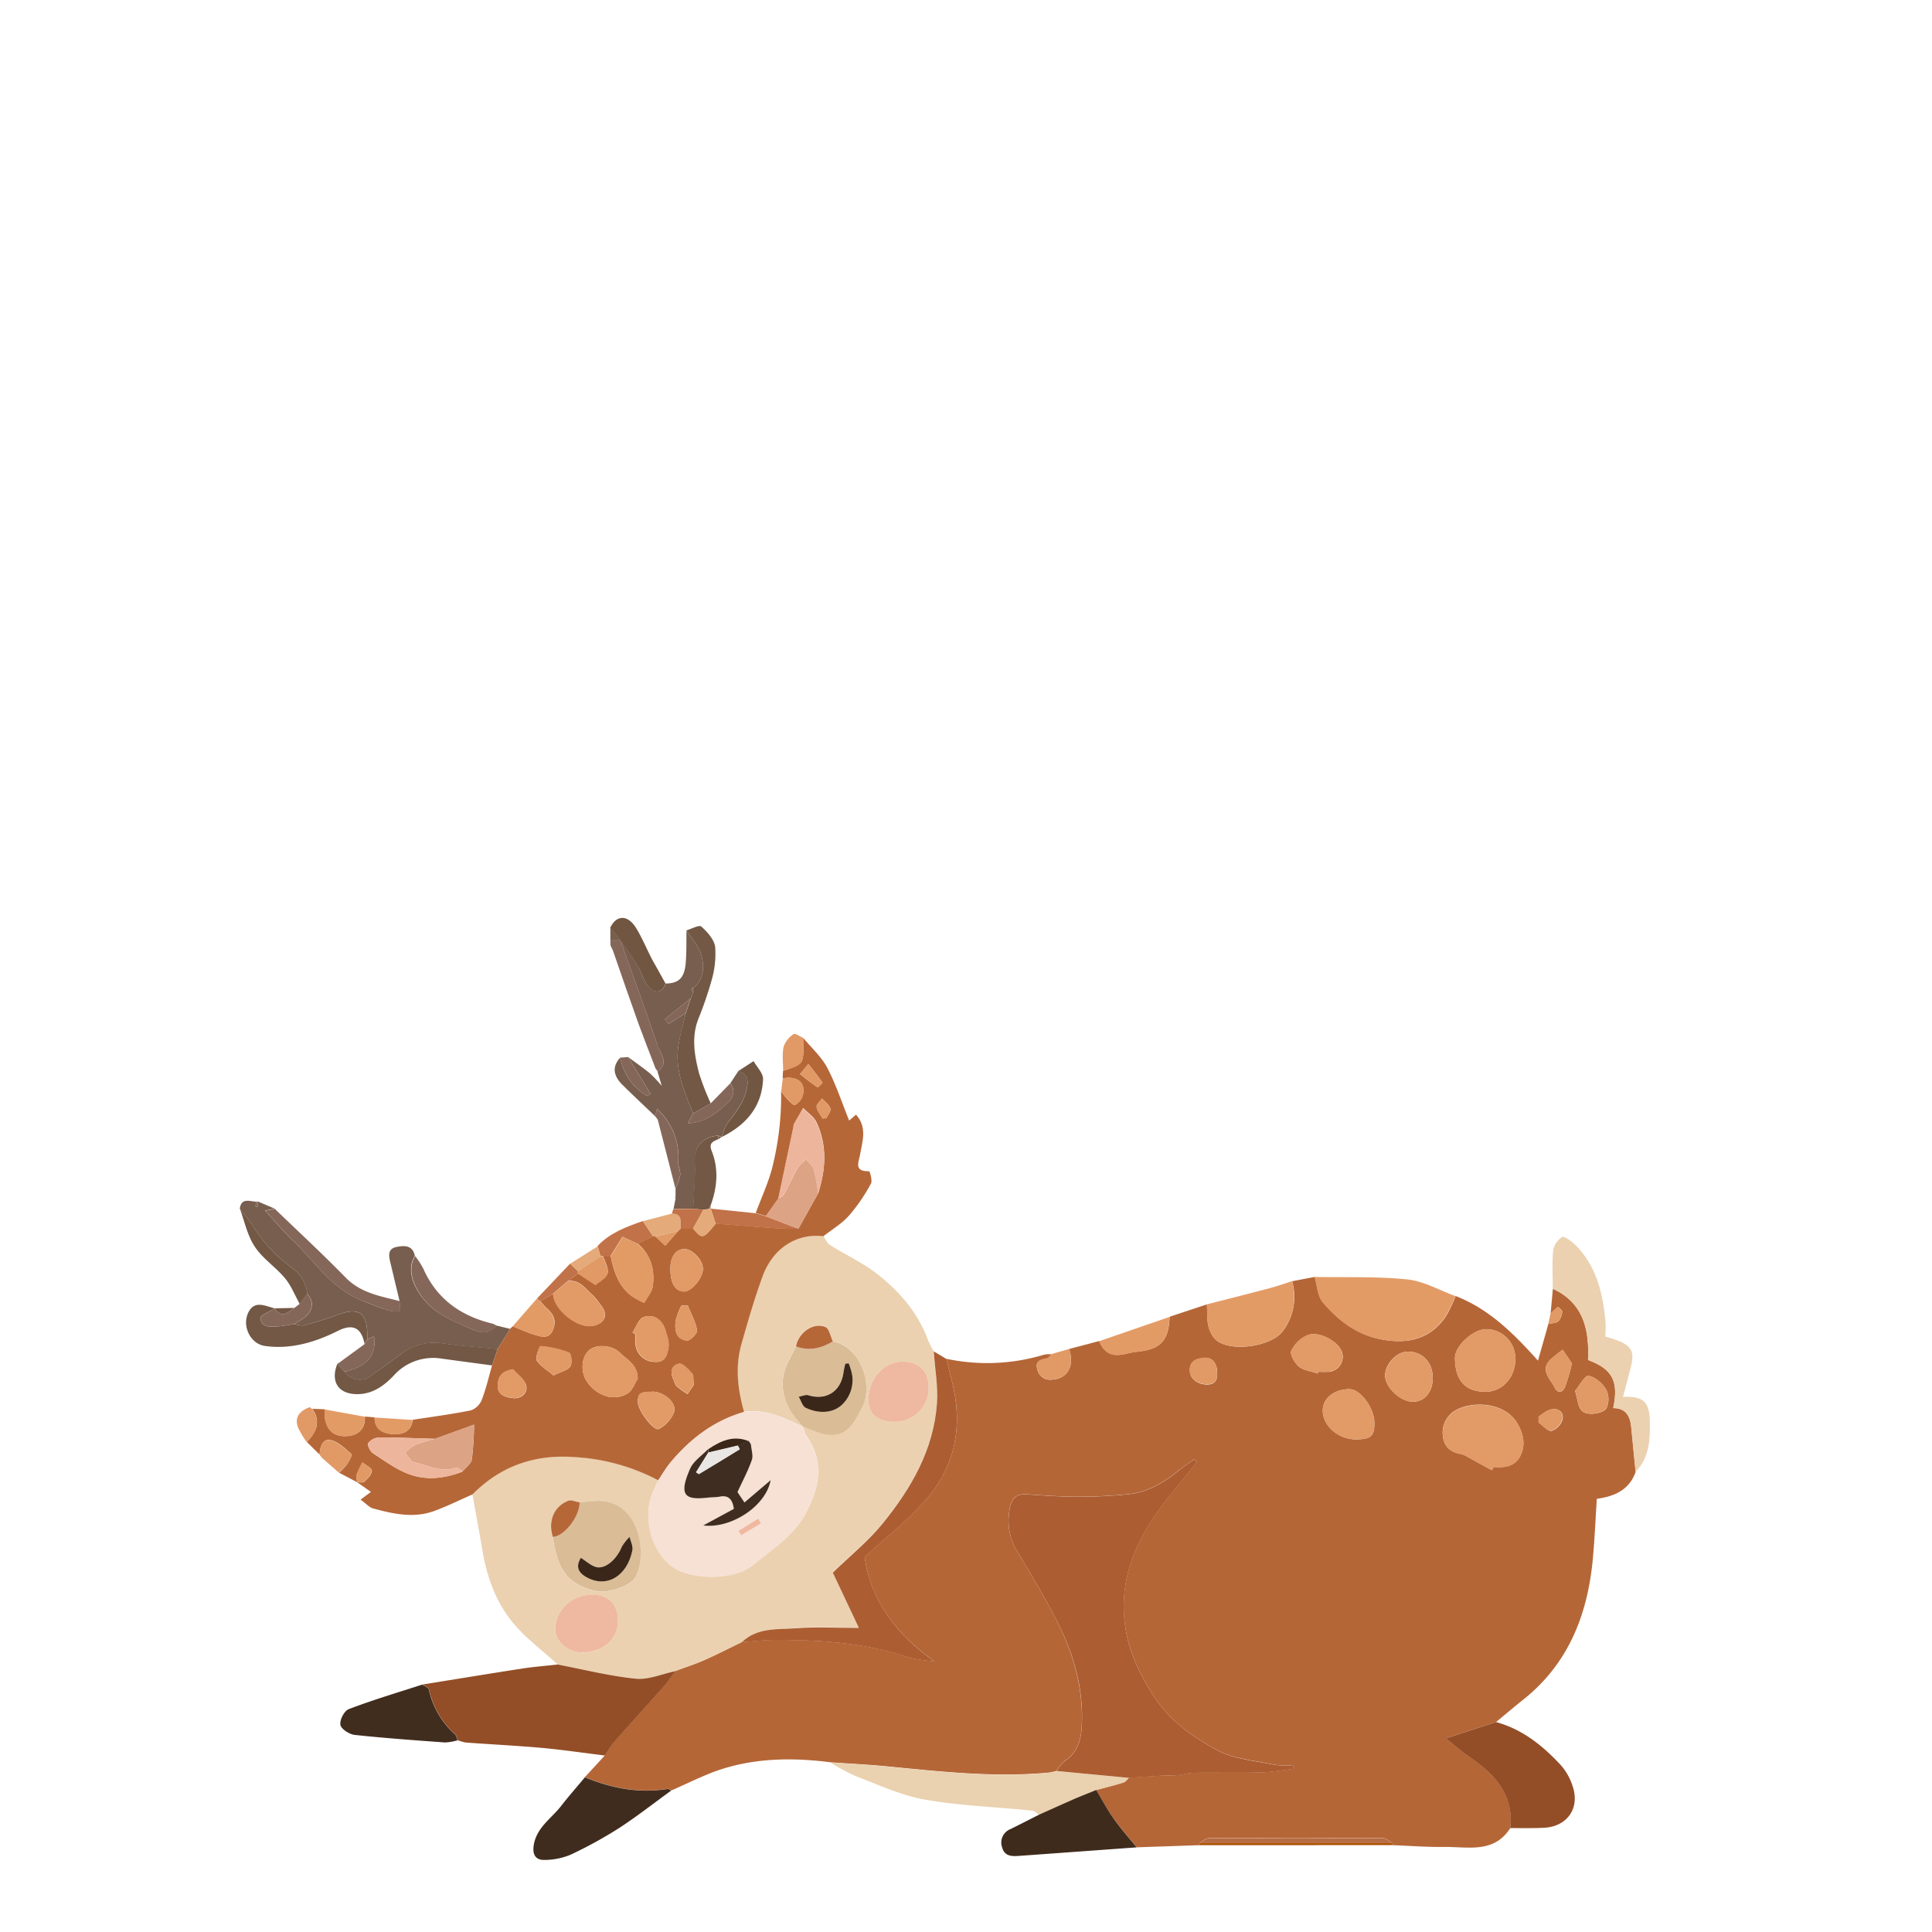 <svg id="Layer_1" data-name="Layer 1" xmlns="http://www.w3.org/2000/svg" viewBox="0 0 512 512"><defs><style>.cls-1{fill:#b56637;}.cls-2{fill:#ebd1b0;}.cls-3{fill:#b66738;}.cls-4{fill:#934e27;}.cls-5{fill:#775e4e;}.cls-6{fill:#ac5e32;}.cls-7{fill:#ead1af;}.cls-8{fill:#e39b66;}.cls-9{fill:#402c1e;}.cls-10{fill:#3f2b1c;}.cls-11{fill:#412d1e;}.cls-12{fill:#725845;}.cls-13{fill:#85675a;}.cls-14{fill:#715642;}.cls-15{fill:#c27248;}.cls-16{fill:#e19965;}.cls-17{fill:#e4aa79;}.cls-18{fill:#ac5406;}.cls-19{fill:#ac5d31;}.cls-20{fill:#e29a66;}.cls-21{fill:#b76c43;}.cls-22{fill:#f7e0d4;}.cls-23{fill:#dabc96;}.cls-24{fill:#efb8a0;}.cls-25{fill:#dca385;}.cls-26{fill:#edb59c;}.cls-27{fill:#3f2d21;}.cls-28{fill:#3b2719;}.cls-29{fill:#e9e6e4;}</style></defs><path class="cls-1" d="M283.3,357.5l8-2.11a10.48,10.48,0,0,0,1.06,1.92c2.65,3.1,5.81,1.22,8.87.92,6.3-.63,8.48-2.84,8.73-9.28l9.88-3.28c.22,3-.33,5.9,1.8,8.77,3.1,4.18,15.32,2.69,18.44-1.84a15.07,15.07,0,0,0,2.35-13.07l6-1.13c.68,2.26.76,5,2.15,6.7,4.12,4.88,9.09,8.69,15.71,9.89,6.84,1.23,12.66-.07,16.8-6a36.58,36.58,0,0,0,2.66-5.53c8.82,3.41,15.31,9.85,21.83,17.12,1-3.53,1.88-6.62,2.75-9.71.91-.22,2.05-.19,2.68-.74a4.29,4.29,0,0,0,1-2.57c0-.36-1.09-1.25-1.18-1.19a15.43,15.43,0,0,0-1.91,1.8c.2-2.21.41-4.43.61-6.65,8.2,3.79,9.68,11,9.33,18.89,6.46,2.39,8.17,5.65,6.67,12.75,3.4,0,4.5,2.18,4.78,5.11q.57,5.89,1.16,11.79c-1.72,4.85-5.71,6.52-10.3,7.14-.33,5.26-.56,10.31-1,15.33-1.29,14.84-6.21,27.95-18.18,37.64-2.52,2-5,4.12-7.51,6.18l-13.31,4.34c2.08,1.64,4.18,3.5,6.48,5.08,6.59,4.53,11.63,9.87,10.59,18.69-4.32,6.78-11.18,4.93-17.4,5-4.61.06-9.22-.3-13.83-.47,0-.19,0-.38,0-.57-.84-.45-1.68-1.3-2.52-1.31q-23-.12-46.06,0c-.85,0-1.7.84-2.55,1.29,0,.2,0,.39,0,.59l-16.65.57c-2-2.53-4.21-5-6.09-7.61-1.71-2.41-3.1-5-4.64-7.59,2.42-.64,4.86-1.23,7.25-2,.56-.17,1-.82,1.44-1.25,2.73-.18,5.46-.38,8.19-.54,1.6-.09,3.21,0,4.81-.17,1.41-.12,2.81-.6,4.22-.62,5.86-.07,11.73.07,17.59-.08,2.92-.07,5.82-.61,8.73-.95l-.09-1a22.79,22.79,0,0,1-4.82-.06c-5.23-1.14-11-1.52-15.49-4-6.2-3.44-12.19-7.46-16.37-13.88s-7.25-13-8-20.57c-1.25-13,4.45-23.62,12.35-33.34l6.86-8.47-.68-.71c-1.37,1-2.8,1.88-4.1,2.94-3.9,3.2-8.15,5.75-13.23,6.29a129.94,129.94,0,0,1-13.52.68c-4.51,0-9-.32-13.53-.64-2.6-.19-4,1-4.43,3.4a15.51,15.51,0,0,0,1.74,11.47c3.55,5.87,7.08,11.78,10.24,17.86,4.68,9,7.55,18.52,7,28.83-.21,3.66-1.15,6.89-4.45,9.09a12.4,12.4,0,0,0-2.23,2.66,14.39,14.39,0,0,1-1.92.44c-14.38,1.37-28.64-.24-42.92-1.63-5-.49-10-.73-15.08-1.09-9.59-1.23-19.15-1.17-28.43,1.7-4.74,1.47-9.21,3.83-13.79,5.8-.29-.17-.6-.51-.84-.47-7.65,1.25-14.92-.17-22-3.08l5.32-5.79a31.91,31.91,0,0,1,2.34-3.47c4.33-4.92,8.75-9.75,13.08-14.65,1.18-1.33,2.17-2.82,3.24-4.24,2.57-1,5.18-1.79,7.68-2.9,3.36-1.48,6.62-3.17,9.93-4.76,3-.21,5.91-.57,8.87-.58,11.78,0,23.46.71,34.78,4.46,2.37.79,5,.88,7.47,1.29-10.13-7.17-17-16.17-18.57-27.73,5.57-5.1,11.08-9.43,15.71-14.55,7.58-8.4,10.25-18.48,7.94-29.69-.58-2.78-1.34-5.51-2-8.27A52.08,52.08,0,0,0,276.7,359a8.39,8.39,0,0,1,1.95-.11c-.37.38-.7,1-1.13,1.08-1.61.33-3.25.66-2.65,2.81a3.45,3.45,0,0,0,3.77,2.85C282.83,365.49,284.89,362.08,283.3,357.5Zm112.08,32.12.44-.89c2.92.3,5.71-.1,7.13-3s.74-6-1-8.77c-3.37-5.38-11.69-5.67-16-3.32a6.77,6.77,0,0,0-3.57,6.93c.29,2.81,2,4.26,4.7,4.75a6.37,6.37,0,0,1,1.76.71C391,387.24,393.21,388.44,395.38,389.62Zm-1.7-20.79c4.45,0,7.89-3.78,7.91-8.67a7.8,7.8,0,0,0-7.6-7.92c-3.51-.07-8.43,4.41-8.41,7.65C385.63,365.85,388.33,368.84,393.68,368.83Zm-34.4,12.62c4,0,5-.89,4.94-4.38,0-3.88-3.68-8.88-6.5-8.92-3.94-.06-7,2.24-7.17,5.38C350.34,377.64,354.53,381.43,359.28,381.45Zm20.41-16.32c0-4.12-2.77-7-6.68-6.93-2.86,0-6,3.34-5.94,6.34,0,3.17,4.15,7,7.44,6.94C377.61,371.4,379.72,368.82,379.69,365.13ZM349.19,364l.19-.47a24.5,24.5,0,0,0,3,0,4,4,0,0,0,2.9-6c-1.52-2.57-6.11-4.81-8.83-3.66a8.53,8.53,0,0,0-4.24,4.11c-.41,1,.9,3.27,2.06,4.22S347.51,363.39,349.19,364Zm68.21,4.64c1,2.88.55,5.71,3.73,6,1.54.15,3.91-.35,4.58-1.4a5.72,5.72,0,0,0-.06-5c-1-1.64-2.92-3.35-4.66-3.61C420,364.44,418.61,367.17,417.4,368.61Zm-.82-7.32-2.43-3.61a32.78,32.78,0,0,0-3.32,2.63c-2.75,2.83,0,5,1.11,7.26.88,1.85,2.16,1.46,2.83-.07A53.34,53.34,0,0,0,416.58,361.29Zm-94,2.55c0-2.51-1.29-4.23-3.36-4-1.82.17-3.83.61-3.91,3.13-.07,2.29,1.92,3.9,4.6,3.93C322.13,366.88,322.68,365.58,322.54,363.84Zm85.18,11.59,0,1.52c1.16.81,2.45,2.41,3.44,2.23a4.6,4.6,0,0,0,2.89-3.05c.41-1.95-1.12-3.1-3.07-2.63C409.78,373.77,408.79,374.76,407.72,375.43Z"/><path class="cls-2" d="M196.6,435.19c-3.31,1.59-6.57,3.28-9.93,4.76-2.5,1.11-5.11,1.94-7.68,2.9-3.5.73-7.1,2.36-10.5,2-7-.7-13.81-2.44-20.71-3.76-4.08-3.76-8.68-7.1-12.12-11.38-4.28-5.33-6.62-11.81-7.78-18.63-.85-5-1.79-10.06-2.69-15.09,7.42-7.53,16.48-10.66,26.91-9.9a53.76,53.76,0,0,1,22.33,6.17c-.44,1-.88,2-1.33,3-2.94,6.54-.55,15.9,5.11,19.92,5.08,3.61,16.4,3.65,21.36-.44,5.21-4.3,11-7.81,14.33-14.41,3.64-7.15,4.27-13.6-.37-20.07a6.92,6.92,0,0,1-.65-2.15c2.46.76,4.91,2.1,7.38,2.14,4.66.07,6.33-3.8,8.21-7.32,3.08-5.75-.26-16-7.75-17.47-.64-1.32-1-3.38-2-3.82-3.18-1.37-7.19,1.49-7.81,5.14-.63,1.26-1.24,2.52-1.89,3.77-2.45,4.69-2.06,9.27.65,13.67a37.46,37.46,0,0,0,3.15,3.89c-4.95-2.37-9.9-4.75-15.65-4-1.73-5.93-2.41-11.95-.71-18s3.44-12.05,5.59-17.92c2.76-7.55,9-11.49,16.13-10.67.57.82,1,1.91,1.75,2.41,4.16,2.62,8.73,4.7,12.57,7.71,5.9,4.64,10.79,10.27,13.44,17.52a25.4,25.4,0,0,0,1.48,2.89c.31,4.59,1.17,9.21.85,13.75-.86,12.32-6.85,22.6-14.41,31.89-3.82,4.68-8.63,8.55-13.19,13,2.34,5,4.69,9.95,6.91,14.65-5.66,0-11.19-.31-16.67.09C206,431.86,200.67,431.25,196.6,435.19Zm-43-37c-1-.18-2.17-.76-3-.45-3.84,1.45-5.45,5.41-4.12,9.6,1.15,7.77,3.1,12.24,11.18,14.27,3.13.79,9.3-1.15,10.71-3.65,2.9-5.18,1.62-16.74-6.1-19.53C159.16,397.27,156.5,397.9,153.61,398.16Zm.47,39.75c5.68,0,9.6-3.3,9.68-8.17.08-4.46-2.42-7.12-6.68-7.12-5.67,0-10.06,4.16-9.92,9.39C147.24,435,150.62,437.9,154.08,437.91ZM237,376.78a8.88,8.88,0,0,0,9.1-8.76c.1-4.48-2.36-7.09-6.78-7.18-4.84-.1-9,4.36-9.15,9.77C230.08,374.61,232.45,376.75,237,376.78Z"/><path class="cls-3" d="M218.21,327.61c-7.11-.82-13.37,3.12-16.13,10.67-2.15,5.87-3.89,11.9-5.59,17.92s-1,12,.71,18c-8.12,2.34-14.46,7.27-19.74,13.68-1.13,1.38-2,2.95-3,4.43a53.76,53.76,0,0,0-22.33-6.17c-10.43-.76-19.49,2.37-26.91,9.9-3.37,1.47-6.68,3.12-10.13,4.38-5.42,2-10.84.79-16.16-.65-1.12-.3-2-1.39-3.38-2.35l2.75-2.05-3.65-2.57c.65,0,1.55.2,1.9-.14.86-.82,2-1.92,2-2.9,0-.74-1.6-1.46-2.49-2.19a28.94,28.94,0,0,0-1.57,3.34c-.19.55.12,1.27.2,1.91l-4.82-2.53A16.91,16.91,0,0,0,92,388c.56-.81,1.38-2.44,1.16-2.63-1.68-1.45-3.45-3.28-5.46-3.72-2.24-.49-2.89,1.82-3,3.83l-3.39-3.35c2.53-2.59,3.79-5.39,1.47-8.79l3.26.13a16.31,16.31,0,0,0,.12,2.62c.64,3.22,2.59,4.8,6.17,4.45,2.83-.28,4.51-2.07,4.38-5.14l2.57.21c0,3.08,2,4.21,4.62,4.42s5.07-.47,5.48-3.77c5.16-.8,10.35-1.47,15.46-2.51a4.93,4.93,0,0,0,2.85-2.83c1.13-2.93,1.83-6,2.71-9.07.5-1.46,1-2.92,1.49-4.37l3.31-5.36.69-.64c1.94.76,3.84,1.67,5.83,2.25,1.73.51,3.7,1.25,4.79-1.23s.18-4.22-1.63-5.82a24.28,24.28,0,0,1-1.68-1.83l3.38-2c.19,4.34,6.75,9.47,10.82,8.46,3.14-.78,3.84-3.12,1.7-5.59a19.14,19.14,0,0,0-1.84-2.32c-2-1.71-3.51-4.31-6.74-3.95l2.71-2,4.54,3c4-2.82,4-2.82,2-7.63l2.05,0c.83,4,2,7.83,5.39,10.5a22.71,22.71,0,0,0,3.5,1.93c.79-1.48,2.07-2.89,2.28-4.45.59-4.34-.54-8.28-4-11.24l4.1-2,.61.1,2.6,2.46,3.41-3.9.7-.65h3.28c2.48,2.84,2.6,2.82,6-1.33,5.43.42,10.86.88,16.29,1.25,1.87.13,3.76.06,5.63.08q2.63-4.68,5.23-9.37c2-6.29,2.42-12.59-.42-18.71-.69-1.51-2.34-2.58-3.55-3.85-.82,1.44-1.66,2.88-2.47,4.33-.1.18,0,.44-.08.65q-2,9.48-4,18.95l-3.34,4.68-2.69-.79c1.58-4.38,3.66-8.65,4.63-13.15A77.71,77.71,0,0,0,207,289.13a18.06,18.06,0,0,0,1.58,2.08c.63.65,1.7,1.78,2.08,1.61a4.17,4.17,0,0,0,2-2.27c1.1-3.49-1.23-5.54-5.24-4.77,0-.67.06-1.34.08-2C213,282,213,282,212.86,276.05c0-.33,0-.66,0-1,2.16,2.62,4.83,5,6.37,7.91,2.35,4.5,3.93,9.4,5.81,14l1.8-1.57c3,3.31,1.73,6.95,1.13,10.38-.4,2.31-1.77,4.67,2.36,4.63.18,0,.93,2.49.47,3.29a47.17,47.17,0,0,1-5.72,8.36C223.14,324.26,220.53,325.8,218.21,327.61ZM122.54,390c.88-1.09,2.33-2.08,2.51-3.27a88.1,88.1,0,0,0,.59-9.18l-10.37,3.76c-5-.14-9.89-.38-14.83-.37a3.93,3.93,0,0,0-2.88,1.53c-.29.44.53,2.17,1.28,2.66,3.17,2.06,6.31,4.39,9.81,5.63C113.2,392.37,118,391.78,122.54,390ZM169,365.36c0-3.74-2.86-5-4.61-6.77-2.08-2.16-6.25-2.44-8.2-.82-2.13,1.76-2.44,5.83-.56,8.47a9.75,9.75,0,0,0,2.28,2.38c2.64,1.84,5.62,2.31,8.39.66C167.56,368.54,168.15,366.7,169,365.36Zm-1.41-12.22.86.51a12.79,12.79,0,0,0,0,3,5.15,5.15,0,0,0,5.16,4.27c2.83.16,3.25-2.05,3.54-3.91.21-1.38-.38-2.93-.78-4.35-.82-2.89-3.22-4.62-5.89-3.58C169.24,349.56,168.58,351.72,167.62,353.14ZM181.38,331c-2.27,0-3.74,2.06-3.72,5.26,0,3.89,1.32,6,3.67,6,1.92,0,4.86-3.47,4.95-5.87S183.52,331,181.38,331Zm-8.51,37.84c-3.21,0-3.82.41-3.83,2.7s4.28,7.87,5.61,7.14a8.68,8.68,0,0,0,4-4.48C179.38,371.67,175.9,368.81,172.87,368.79Zm-26.23-4.31c1.93-1,3.69-1.32,4.5-2.4.58-.77.24-3.42-.32-3.65a29.61,29.61,0,0,0-7.58-1.73c-.22,0-1.47,3-1,3.8C143.25,362.11,145.13,363.18,146.64,364.48Zm-10.72-1.64c-3.16.53-3.94,2.16-4,4.19-.14,2.73,2.19,3.21,4,3.44,2.07.27,4-1.27,3.55-3.27C139.08,365.57,137.15,364.28,135.92,362.84ZM182.28,346l-1.72,0a18.27,18.27,0,0,0-1.51,4.05c-.31,2.4.06,4.94,3.06,5.21.84.07,2.75-1.93,2.62-2.71C184.33,350.28,183.15,348.15,182.28,346Zm1.59,21c-.2-1.52,0-2.54-.45-3-1-1.07-2.48-2.76-3.47-2.58-2,.37-2.45,2.24-1.48,4.19.29.59.39,1.36.84,1.77a26,26,0,0,0,2.88,2.07ZM212,284.65c1.78,1.38,3.18,2.51,4.67,3.5.11.08,1.35-1.17,1.29-1.25-1.17-1.69-2.46-3.29-3.73-4.91Zm6,11.78,1-.1c.39-.88,1.28-1.91,1.06-2.58-.33-1-1.44-1.78-2.21-2.65-.52.76-1.53,1.58-1.44,2.24C216.55,294.43,217.43,295.41,218,296.43Z"/><path class="cls-4" d="M147.78,441.11c6.9,1.32,13.75,3.06,20.71,3.76,3.4.34,7-1.29,10.5-2-1.07,1.42-2.06,2.91-3.24,4.24-4.33,4.9-8.75,9.73-13.08,14.65a31.91,31.91,0,0,0-2.34,3.47c-5.5-.67-11-1.48-16.49-2-6.78-.61-13.59-.94-20.38-1.44a10.16,10.16,0,0,1-2.16-.62c-.2-.5-.26-1.16-.62-1.5a22.26,22.26,0,0,1-7-12c-.1-.51-1.14-.83-1.75-1.25,8.89-1.43,17.77-2.89,26.66-4.27C141.61,441.7,144.7,441.46,147.78,441.11Z"/><path class="cls-5" d="M135.17,352.16l-3.31,5.36c-4.89-.49-9.81-.79-14.67-1.51a14.38,14.38,0,0,0-11,2.92c-2.84,2-5.61,4.18-8.52,6.11a4.8,4.8,0,0,1-6.34-1.53c5.94-1.38,8.51-4.32,7.79-9.35l-1.77.73c0-.44,0-.88,0-1.33-.09-5.72-2.43-7.21-7.79-5.16-3,1.14-6,2-9.09,2.86a6.14,6.14,0,0,1-2.39-.39c.9-.59,1.85-1.12,2.7-1.79,2.28-1.78,2.52-4.41.63-6.17a9.41,9.41,0,0,0-4-6.93A38.69,38.69,0,0,1,67,324.91c-1-1.62-2.29-3.07-3.45-4.59.41-3,2.59-1.93,4.33-1.87a8.47,8.47,0,0,0-.14,1.21c0,.06.33.13.5.2l.13-1.44,4.38,1.86-2.52.54c2.53,2.73,5,5.71,7.83,8.39,5.47,5.25,9.72,11.92,17,15.08,2.6,1.12,5.26,2.14,7.94,3a12.29,12.29,0,0,0,3.06.26l-.18-2.8q-1.2-5-2.41-10.08c-.42-1.77-.84-3.72,1.6-4.21,2-.4,4.29-.56,4.87,2.36-2,3.12-.94,7.4,2.22,11.35,3.28,4.11,7.89,5.87,12.41,7.9,2.52,1.13,4.94,1.74,7-.79Z"/><path class="cls-6" d="M196.6,435.19c4.07-3.94,9.41-3.33,14.34-3.69,5.48-.4,11-.09,16.67-.09-2.22-4.7-4.57-9.67-6.91-14.65,4.56-4.43,9.37-8.3,13.19-13,7.56-9.29,13.55-19.57,14.41-31.89.32-4.54-.54-9.16-.85-13.75l3.34,2c.67,2.76,1.43,5.49,2,8.27,2.31,11.21-.36,21.29-7.94,29.69-4.63,5.12-10.14,9.45-15.71,14.55,1.61,11.56,8.44,20.56,18.57,27.73-2.5-.41-5.1-.5-7.47-1.29-11.32-3.75-23-4.49-34.78-4.46C202.51,434.62,199.56,435,196.6,435.19Z"/><path class="cls-5" d="M173.63,295.82c-2.88-2.76-5.79-5.48-8.62-8.27-2.6-2.56-2.77-4.94-.65-7.27a14.83,14.83,0,0,0,7.15,10.15l.89-.57L170.66,287l-4.2-6.88c1.93,1.44,3.91,2.82,5.78,4.33a39.22,39.22,0,0,1,3.12,3.3c-.54-1.83-.82-2.81-1.11-3.78,3.22-2.28.74-4.78,0-6.93-3.13-9.33-6.53-18.56-9.84-27.83,1.5,2.14,3.11,4.22,4.46,6.46,1.12,1.85,1.58,4.18,3,5.76s3.48,2.15,4.53-.78c3.53-.06,5-1.48,5.33-5.55.23-2.84.15-5.7.2-8.55,1.38,2.26,3.38,4.36,4,6.8.72,2.9.63,6.21-2.2,8.49l-.62.11.62,1.22-.63,1.33-6.9,5.6.91,1.29,4.63-2.9c-.67,3-1.55,5.89-2,8.89-.86,6.34,1.64,12,3.95,17.67l-1.44,2.68c4.47-.31,7.37-2.51,10.12-5,1.76-1.58,2.76-3.38,1.2-5.7l2.15-3.26c2,.78,2.7,1.78,2.28,4.25-.67,3.95-3,6.7-5.24,9.64a14.67,14.67,0,0,0-1.5,3.63l0,0-.87-.32c-3.22,0-6,2.44-6,5-.09,4.78-.42,9.56-.64,14.34l-5.25.06.53-2.77,0-.64v-2a15.09,15.09,0,0,0,1.24-3.54c.12-1.16-.58-2.39-.51-3.56a17.21,17.21,0,0,0-5.65-14Z"/><path class="cls-7" d="M299.19,471.15c-.47.43-.88,1.08-1.44,1.25-2.39.74-4.83,1.33-7.24,2-2.24.92-4.49,1.81-6.71,2.77-2.82,1.23-5.62,2.51-8.44,3.77-.57-.37-1.12-1-1.73-1.08-9.51-1-19.12-1.3-28.51-2.94-6.26-1.1-12.24-3.91-18.26-6.19a56.55,56.55,0,0,1-6.81-3.65c5,.36,10.06.6,15.08,1.09,14.28,1.39,28.54,3,42.92,1.63a14.39,14.39,0,0,0,1.92-.44Z"/><path class="cls-4" d="M400.22,484.47c1-8.82-4-14.16-10.59-18.69-2.3-1.58-4.4-3.44-6.48-5.08l13.31-4.34c7,1.91,12.37,6.26,17.15,11.39a15.75,15.75,0,0,1,3.18,5.68c1.94,5.81-1.5,10.65-7.63,10.95C406.18,484.53,403.2,484.45,400.22,484.47Z"/><path class="cls-8" d="M385.68,343.47A36.58,36.58,0,0,1,383,349c-4.14,5.92-10,7.22-16.8,6-6.62-1.2-11.59-5-15.71-9.89-1.39-1.66-1.47-4.44-2.15-6.7,8.2.15,16.44-.18,24.57.65C377.28,339.49,381.44,341.93,385.68,343.47Z"/><path class="cls-2" d="M433.44,390.07q-.58-5.9-1.16-11.79c-.28-2.93-1.38-5.12-4.78-5.11,1.5-7.1-.21-10.36-6.67-12.75.35-7.94-1.13-15.1-9.33-18.89,0-3.38-.22-6.78.11-10.14a5.28,5.28,0,0,1,2.34-3.54c.57-.33,2.37,1,3.29,1.85,5.71,5.54,7.48,12.73,8.21,20.3.14,1.42,0,2.85,0,4.22,6.6,1.83,7.85,3.26,6.83,7.68-.48,2-1.05,4.05-1.57,6.07-.19.72-.39,1.43-.59,2.2,5.29-.16,7,1.16,7.1,6.64C437.31,381.48,437.09,386.34,433.44,390.07Z"/><path class="cls-9" d="M155,471c7.06,2.91,14.33,4.33,22,3.08.24,0,.55.3.84.47-4.55,3.29-9,6.79-13.66,9.83a113.63,113.63,0,0,1-13,7.15,18.07,18.07,0,0,1-6.71,1.37c-2.63.12-3.44-1.48-3-4.07.83-4.64,4.76-7,7.31-10.33C150.78,475.92,152.94,473.5,155,471Z"/><path class="cls-10" d="M275.36,480.91c2.82-1.26,5.62-2.54,8.44-3.77,2.22-1,4.47-1.85,6.71-2.77,1.53,2.54,2.92,5.18,4.63,7.59,1.88,2.65,4.05,5.08,6.09,7.61q-15.59,1.13-31.19,2.26c-2,.15-3.84.07-4.47-2.26a3.82,3.82,0,0,1,2.24-4.85C270.34,483.47,272.85,482.18,275.36,480.91Z"/><path class="cls-11" d="M111.89,446.44c.61.42,1.65.74,1.75,1.25a22.26,22.26,0,0,0,7,12c.36.34.42,1,.62,1.5a13.62,13.62,0,0,1-3.35.58c-8-.58-16-1.15-23.92-2-1.42-.16-3.59-1.56-3.78-2.68-.23-1.27,1-3.71,2.24-4.16C98.86,450.48,105.41,448.54,111.89,446.44Z"/><path class="cls-8" d="M342.4,339.53a15.07,15.07,0,0,1-2.35,13.07c-3.12,4.53-15.34,6-18.44,1.84-2.13-2.87-1.58-5.78-1.8-8.77,5.6-1.43,11.2-2.84,16.79-4.32C338.55,340.83,340.47,340.14,342.4,339.53Z"/><path class="cls-12" d="M183.69,295.06c-2.31-5.67-4.81-11.33-3.95-17.67.41-3,1.29-5.93,2-8.89l1.36-4,.63-1.33v-1.33c2.83-2.28,2.92-5.59,2.2-8.49-.61-2.44-2.61-4.54-4-6.8,1.36-.39,3.39-1.53,3.94-1,1.6,1.45,3.42,3.45,3.66,5.42a25.09,25.09,0,0,1-1,9A98.9,98.9,0,0,1,185,270.19c-1.79,4.81-.94,9.59.27,14.28a68.74,68.74,0,0,0,3.09,7.95Z"/><path class="cls-12" d="M91.35,363.51A4.8,4.8,0,0,0,97.69,365c2.91-1.93,5.68-4.07,8.52-6.11a14.38,14.38,0,0,1,11-2.92c4.86.72,9.78,1,14.67,1.51-.5,1.45-1,2.91-1.49,4.37-4.45-.6-8.9-1.19-13.34-1.8a14,14,0,0,0-12.73,4.51c-2.68,2.81-5.74,5-9.93,4.9-4.77-.11-6.85-3.37-5-8Z"/><path class="cls-12" d="M78.07,350.87a6.14,6.14,0,0,0,2.39.39c3.06-.84,6.12-1.72,9.09-2.86,5.36-2,7.7-.56,7.79,5.16,0,.45,0,.89,0,1.33-.24.43-.48.87-.73,1.3-.84-4.55-3.31-5.38-7.07-3.49-6,3-12.47,4.95-19.29,4-4-.56-6.27-5.49-4.34-9.07,1.69-3.14,4.5-1.44,6.93-.9-1.34.86-3.86,1.79-3.81,2.56.16,2.63,2.62,2.32,4.55,2.22C75.1,351.43,76.58,351.09,78.07,350.87Z"/><path class="cls-13" d="M105.93,344.8l.18,2.8a12.29,12.29,0,0,1-3.06-.26c-2.68-.91-5.34-1.93-7.94-3-7.31-3.16-11.56-9.83-17-15.08-2.8-2.68-5.3-5.66-7.83-8.39l2.52-.54c6.28,6.06,12.71,12,18.79,18.23C95.59,342.66,100.79,343.5,105.93,344.8Z"/><path class="cls-8" d="M309.93,349c-.25,6.44-2.43,8.65-8.73,9.28-3.06.3-6.22,2.18-8.87-.92a10.48,10.48,0,0,1-1.06-1.92Z"/><path class="cls-13" d="M131.65,351.33c-2.09,2.53-4.51,1.92-7,.79-4.52-2-9.13-3.79-12.41-7.9-3.16-4-4.19-8.23-2.22-11.35a23.06,23.06,0,0,1,2.13,3.26c3.56,8.13,10,12.64,18.38,14.65A6,6,0,0,1,131.65,351.33Z"/><path class="cls-13" d="M164.43,249.22c3.31,9.27,6.71,18.5,9.84,27.83.72,2.15,3.2,4.65,0,6.93l0-.05-.56-.82c-1.49-3.88-3-7.74-4.44-11.65-2.34-6.51-4.57-13-6.85-19.58l-.63-1.32-.05-1.33,2.67,0Z"/><path class="cls-14" d="M176.37,260.66c-1.05,2.93-3.13,2.4-4.53.78s-1.83-3.91-3-5.76c-1.35-2.24-3-4.32-4.46-6.46h0c-.89-1.1-1.78-2.21-2.68-3.31,1.58-3.44,4.57-3.6,6.79-.11,1.66,2.63,2.82,5.58,4.26,8.35C174,256.34,175.18,258.49,176.37,260.66Z"/><path class="cls-12" d="M63.57,320.32c1.16,1.52,2.44,3,3.45,4.59A38.69,38.69,0,0,0,77.43,336a9.41,9.41,0,0,1,4,6.93l-2,2.64c-1.27-2.28-2.24-4.82-3.88-6.79-2.47-3-5.92-5.2-8-8.36C65.55,327.46,64.83,323.71,63.57,320.32Z"/><path class="cls-12" d="M183.68,320.34c.22-4.78.55-9.56.64-14.34.05-2.54,2.8-5,6-5l.06.88c-1.39.59-2.64,1-1.77,3.15,1.93,4.87,1.45,9.8-.36,14.64l-.43.74-1.4.16Z"/><path class="cls-14" d="M191.26,301.32a14.67,14.67,0,0,1,1.5-3.63c2.28-2.94,4.57-5.69,5.24-9.64.42-2.47-.32-3.47-2.28-4.25l4-2.59c.87,1.6,2.56,3.23,2.5,4.79C201.91,293.36,197.64,298.17,191.26,301.32Z"/><path class="cls-8" d="M143.17,344.89a24.28,24.28,0,0,0,1.68,1.83c1.81,1.6,2.69,3.4,1.63,5.82s-3.06,1.74-4.79,1.23c-2-.58-3.89-1.49-5.83-2.25q3.24-3.74,6.49-7.45Z"/><path class="cls-15" d="M200.22,321.52l2.69.79,8.67,3.32c-1.87,0-3.76.05-5.63-.08-5.43-.37-10.86-.83-16.29-1.25-.44-1.33-.89-2.66-1.33-4h0Z"/><path class="cls-8" d="M96.68,375.44c.13,3.07-1.55,4.86-4.38,5.14-3.58.35-5.53-1.23-6.17-4.45a16.31,16.31,0,0,1-.12-2.62Z"/><path class="cls-16" d="M283.3,357.5c1.59,4.58-.47,8-4.66,8.08a3.45,3.45,0,0,1-3.77-2.85c-.6-2.15,1-2.48,2.65-2.81.43-.09.76-.7,1.13-1.08Z"/><path class="cls-13" d="M79.38,345.55l2-2.64c1.89,1.76,1.65,4.39-.63,6.17-.85.67-1.8,1.2-2.7,1.79-1.49.22-3,.56-4.46.64-1.93.1-4.39.41-4.55-2.22,0-.77,2.47-1.7,3.81-2.56h-.06c1.8,2.82,3.5,1.09,5.21-.11Z"/><path class="cls-15" d="M173.06,327.62l-4.1,2-4-1.88-3.17,5.14-2.05,0-.62-.05-.76-2.63c3.28-3.49,7.61-5.09,12-6.61Z"/><path class="cls-16" d="M84.67,385.52c.14-2,.79-4.32,3-3.83,2,.44,3.78,2.27,5.46,3.72.22.19-.6,1.82-1.16,2.63a16.91,16.91,0,0,1-2.18,2.22l-4.47-3.93-.69-.89Z"/><path class="cls-16" d="M212.86,275.06c0,.33,0,.66,0,1,.16,6,.16,6-5.32,7.71,0-2.14-.3-4.35.13-6.4a6.7,6.7,0,0,1,2.66-3.33C210.7,273.75,212,274.68,212.86,275.06Z"/><path class="cls-13" d="M173.63,295.82l.46-1.94a17.21,17.21,0,0,1,5.65,14c-.07,1.17.63,2.4.51,3.56A15.09,15.09,0,0,1,179,315q-2.34-9.14-4.69-18.29l-.71-.94Z"/><path class="cls-17" d="M173.06,327.62l-2.67-4,7.65-2c3,0,2.21,2.3,2.34,4l-.7.65-6,1.44Z"/><path class="cls-13" d="M96.64,356.19c.25-.43.49-.87.73-1.3l1.77-.73c.72,5-1.85,8-7.79,9.35l-2-2Z"/><path class="cls-13" d="M183.69,295.06l4.64-2.64,5.24-5.36c1.56,2.32.56,4.12-1.2,5.7-2.75,2.47-5.65,4.67-10.12,5Z"/><path class="cls-15" d="M143.17,344.89l-.82-.82,8.74-9.2,2.06,2a4.46,4.46,0,0,0,0,.63l-2.71,2-3.94,3.4Z"/><path class="cls-16" d="M207.46,285.78c4-.77,6.34,1.28,5.24,4.77a4.17,4.17,0,0,1-2,2.27c-.38.17-1.45-1-2.08-1.61a18.06,18.06,0,0,1-1.58-2.08Z"/><path class="cls-8" d="M109.35,376.3c-.41,3.3-2.77,4-5.48,3.77s-4.62-1.34-4.62-4.42Z"/><path class="cls-18" d="M317.88,489c0-.2,0-.39,0-.59l51.13,0c0,.19,0,.38,0,.57Z"/><path class="cls-16" d="M82.75,373.38c2.32,3.4,1.06,6.2-1.47,8.79a28.57,28.57,0,0,1-2.19-3.62c-1.13-2.63,0-4.56,3-5.64.23.17.45.35.67.53Z"/><path class="cls-13" d="M166.46,280.13l4.2,6.88,1.74,2.85-.89.57a14.83,14.83,0,0,1-7.15-10.15Z"/><path class="cls-17" d="M153.15,336.91l-2.06-2,7.32-4.62c.25.87.5,1.75.76,2.63Z"/><path class="cls-15" d="M180.38,325.63c-.13-1.71.66-4-2.34-4l.39-1.22,5.25-.06q1.38.14,2.76.24l-2.79,5.05Z"/><path class="cls-16" d="M410.89,348.18a15.43,15.43,0,0,1,1.91-1.8c.09-.06,1.23.83,1.18,1.19a4.29,4.29,0,0,1-1,2.57c-.63.55-1.77.52-2.68.74Z"/><path class="cls-5" d="M161.75,245.9c.9,1.1,1.79,2.21,2.68,3.31l-2.67,0Z"/><path class="cls-12" d="M78,346.61c-1.71,1.2-3.41,2.93-5.21.11Z"/><path class="cls-13" d="M68.39,318.42l-.13,1.44c-.17-.07-.5-.14-.5-.2a8.47,8.47,0,0,1,.14-1.21Z"/><path class="cls-5" d="M161.81,250.56l.63,1.32Z"/><path class="cls-5" d="M173.61,295.76l.71.94Z"/><path class="cls-3" d="M82.77,373.44c-.22-.18-.44-.36-.67-.53C82.33,373.08,82.55,373.26,82.77,373.44Z"/><path class="cls-14" d="M190.4,301.9l-.06-.88.87.32Z"/><path class="cls-3" d="M84.66,385.44l.69.89Z"/><path class="cls-13" d="M179,317l0,.64A.69.69,0,0,1,179,317Z"/><path class="cls-5" d="M173.73,283.11l.56.82Z"/><path class="cls-15" d="M187.84,320.43l.43-.74a1.09,1.09,0,0,1,.07.62h0A1.66,1.66,0,0,1,187.84,320.43Z"/><path class="cls-19" d="M299.19,471.15,280,469.33a12.4,12.4,0,0,1,2.23-2.66c3.3-2.2,4.24-5.43,4.45-9.09.59-10.31-2.28-19.83-7-28.83-3.16-6.08-6.69-12-10.24-17.86a15.51,15.51,0,0,1-1.74-11.47c.46-2.42,1.83-3.59,4.43-3.4,4.5.32,9,.64,13.53.64a129.94,129.94,0,0,0,13.52-.68c5.08-.54,9.33-3.09,13.23-6.29,1.3-1.06,2.73-2,4.1-2.94l.68.71-6.86,8.47c-7.9,9.72-13.6,20.31-12.35,33.34.72,7.53,3.79,14.15,8,20.57s10.17,10.44,16.37,13.88c4.53,2.5,10.26,2.88,15.49,4a22.79,22.79,0,0,0,4.82.06l.09,1c-2.91.34-5.81.88-8.73.95-5.86.15-11.73,0-17.59.08-1.41,0-2.81.5-4.22.62-1.6.14-3.21.08-4.81.17C304.65,470.77,301.92,471,299.19,471.15Z"/><path class="cls-20" d="M395.38,389.62c-2.17-1.18-4.34-2.38-6.52-3.54a6.37,6.37,0,0,0-1.76-.71c-2.69-.49-4.41-1.94-4.7-4.75a6.77,6.77,0,0,1,3.57-6.93c4.3-2.35,12.62-2.06,16,3.32,1.73,2.76,2.49,5.77,1,8.77s-4.21,3.25-7.13,3Z"/><path class="cls-20" d="M393.68,368.83c-5.35,0-8.05-3-8.1-8.94,0-3.24,4.9-7.72,8.41-7.65a7.8,7.8,0,0,1,7.6,7.92C401.57,365.05,398.13,368.82,393.68,368.83Z"/><path class="cls-20" d="M359.28,381.45c-4.75,0-8.94-3.81-8.73-7.92.16-3.14,3.23-5.44,7.17-5.38,2.82,0,6.47,5,6.5,8.92C364.25,380.56,363.25,381.46,359.28,381.45Z"/><path class="cls-20" d="M379.69,365.13c0,3.69-2.08,6.27-5.18,6.35-3.29.09-7.43-3.77-7.44-6.94,0-3,3.08-6.3,5.94-6.34C376.92,358.16,379.66,361,379.69,365.13Z"/><path class="cls-20" d="M349.19,364c-1.68-.58-3.66-.79-4.95-1.84s-2.47-3.23-2.06-4.22a8.53,8.53,0,0,1,4.24-4.11c2.72-1.15,7.31,1.09,8.83,3.66a4,4,0,0,1-2.9,6,24.5,24.5,0,0,1-3,0Z"/><path class="cls-16" d="M417.4,368.61c1.21-1.44,2.61-4.17,3.59-4,1.74.26,3.7,2,4.66,3.61a5.72,5.72,0,0,1,.06,5c-.67,1-3,1.55-4.58,1.4C418,374.32,418.39,371.49,417.4,368.61Z"/><path class="cls-21" d="M369,488.43l-51.13,0c.85-.45,1.7-1.28,2.55-1.29q23-.12,46.06,0C367.32,487.13,368.16,488,369,488.43Z"/><path class="cls-16" d="M416.58,361.29a53.34,53.34,0,0,1-1.81,6.21c-.67,1.53-1.95,1.92-2.83.07-1.09-2.29-3.86-4.43-1.11-7.26a32.78,32.78,0,0,1,3.32-2.63Z"/><path class="cls-16" d="M322.54,363.84c.14,1.74-.41,3-2.67,3-2.68,0-4.67-1.64-4.6-3.93.08-2.52,2.09-3,3.91-3.13C321.25,359.61,322.58,361.33,322.54,363.84Z"/><path class="cls-16" d="M407.72,375.43c1.07-.67,2.06-1.66,3.22-1.93,1.95-.47,3.48.68,3.07,2.63a4.6,4.6,0,0,1-2.89,3.05c-1,.18-2.28-1.42-3.44-2.23Z"/><path class="cls-22" d="M174.43,392.28c1-1.48,1.9-3,3-4.43,5.28-6.41,11.62-11.34,19.74-13.68,5.75-.77,10.7,1.61,15.65,4h0a7.21,7.21,0,0,0,.66,2.15c4.64,6.47,4,12.92.37,20.07-3.36,6.6-9.12,10.11-14.33,14.41-5,4.09-16.28,4.05-21.36.44-5.66-4-8.05-13.38-5.11-19.92C173.55,394.3,174,393.29,174.43,392.28Zm24-10.37,0,0c-4.07-1.71-7.49-.09-10.8,2.12-1.62,1.7-3.85,3.13-4.74,5.15-3.39,7.7-.95,8.38,5.35,7.63a21.84,21.84,0,0,0,2.31-.16c2.35-.52,3.54.49,3.92,3.21l-8.11,4.39c7.33.89,16.59-5.08,17.86-12l-6.94,5.91-1.85-2.75c1.36-3,2.82-5.64,3.8-8.49.42-1.21-.13-2.76-.24-4.16Zm3.26,21.8-.76-1.25-5.22,3.23.7,1.15Z"/><path class="cls-23" d="M212.85,378.15a37.46,37.46,0,0,1-3.15-3.89c-2.71-4.4-3.1-9-.65-13.67.65-1.25,1.26-2.51,1.89-3.77,3.49,1.3,6.7.51,9.78-1.32,7.49,1.46,10.83,11.72,7.75,17.47-1.88,3.52-3.55,7.39-8.21,7.32-2.47,0-4.92-1.38-7.38-2.14Zm12.05-16.87-.9.11c-.16.78-.36,1.55-.47,2.34-.7,5-4.57,7.49-9.29,6-.75-.23-1.71.24-2.57.39.61,1,1,2.53,1.88,2.94,3.16,1.48,6.78,1.57,9.39-.64a9,9,0,0,0,2.76-8.74A21.57,21.57,0,0,0,224.9,361.28Z"/><path class="cls-23" d="M153.61,398.16c2.89-.26,5.55-.89,8.68.24,7.72,2.79,9,14.35,6.1,19.53-1.41,2.5-7.58,4.44-10.71,3.65-8.08-2-10-6.5-11.18-14.27C149.55,407.2,153.61,402,153.61,398.16Zm.32,14.68c-1.39,2.32-.81,4,1.85,5.32,5.18,2.64,10.42-.52,11.81-7.29.23-1.1-.45-2.38-.72-3.57a12.31,12.31,0,0,0-2.09,2.65c-1.34,3.3-4.42,6-6.84,5.32C156.49,414.86,155.26,413.68,153.93,412.84Z"/><path class="cls-24" d="M154.08,437.91c-3.46,0-6.84-2.89-6.92-5.9-.14-5.23,4.25-9.39,9.92-9.39,4.26,0,6.76,2.66,6.68,7.12C163.68,434.61,159.76,437.92,154.08,437.91Z"/><path class="cls-24" d="M237,376.78c-4.57,0-6.94-2.17-6.83-6.17.14-5.41,4.31-9.87,9.15-9.77,4.42.09,6.88,2.7,6.78,7.18A8.88,8.88,0,0,1,237,376.78Z"/><path class="cls-3" d="M153.61,398.16c0,3.81-4.06,9-7.11,9.15-1.33-4.19.28-8.15,4.12-9.6C151.44,397.4,152.6,398,153.61,398.16Z"/><path class="cls-3" d="M220.72,355.5c-3.08,1.83-6.29,2.62-9.78,1.32.62-3.65,4.63-6.51,7.81-5.14C219.76,352.12,220.08,354.18,220.72,355.5Z"/><path class="cls-20" d="M169,365.36c-.88,1.34-1.47,3.18-2.7,3.92-2.77,1.65-5.75,1.18-8.39-.66a9.75,9.75,0,0,1-2.28-2.38c-1.88-2.64-1.57-6.71.56-8.47,1.95-1.62,6.12-1.34,8.2.82C166.17,360.4,169.05,361.62,169,365.36Z"/><path class="cls-25" d="M115.27,381.3l10.37-3.76a88.1,88.1,0,0,1-.59,9.18c-.18,1.19-1.63,2.18-2.51,3.27-.53-.39-1.23-1.23-1.57-1.1-4,1.51-7.62-.6-11.33-1.43-.89-.21-1.51-1.63-2.26-2.5a13.48,13.48,0,0,1,2.7-2.07A50.26,50.26,0,0,1,115.27,381.3Z"/><path class="cls-8" d="M161.84,332.9l3.17-5.14,4,1.88c3.51,3,4.64,6.9,4,11.24-.21,1.56-1.49,3-2.28,4.45a22.71,22.71,0,0,1-3.5-1.93C163.88,340.73,162.67,336.9,161.84,332.9Z"/><path class="cls-25" d="M211.58,325.63l-8.67-3.32,3.34-4.68c.5-.33,1.22-.55,1.47-1,1.3-2.38,2.41-4.88,3.75-7.23a11,11,0,0,1,2.22-2.14c.69.91,1.69,1.71,2,2.73a56.91,56.91,0,0,1,1.14,6.28Q214.2,320.94,211.58,325.63Z"/><path class="cls-26" d="M216.81,316.26a56.91,56.91,0,0,0-1.14-6.28c-.29-1-1.29-1.82-2-2.73a11,11,0,0,0-2.22,2.14c-1.34,2.35-2.45,4.85-3.75,7.23-.25.46-1,.68-1.47,1q2-9.47,4-18.95c.05-.21,0-.47.08-.65.81-1.45,1.65-2.89,2.47-4.33,1.21,1.27,2.86,2.34,3.55,3.85C219.23,303.67,218.84,310,216.81,316.26Z"/><path class="cls-26" d="M115.27,381.3a50.26,50.26,0,0,0-5.19,1.59,13.48,13.48,0,0,0-2.7,2.07c.75.87,1.37,2.29,2.26,2.5,3.71.83,7.29,2.94,11.33,1.43.34-.13,1,.71,1.57,1.1-4.55,1.79-9.34,2.38-13.89.76-3.5-1.24-6.64-3.57-9.81-5.63-.75-.49-1.57-2.22-1.28-2.66a3.93,3.93,0,0,1,2.88-1.53C105.38,380.92,110.32,381.16,115.27,381.3Z"/><path class="cls-20" d="M146.55,342.9l3.94-3.4c3.23-.36,4.74,2.24,6.74,3.95a19.14,19.14,0,0,1,1.84,2.32c2.14,2.47,1.44,4.81-1.7,5.59C153.3,352.37,146.74,347.24,146.55,342.9Z"/><path class="cls-20" d="M167.62,353.14c1-1.42,1.62-3.58,2.93-4.09,2.67-1,5.07.69,5.89,3.58.4,1.42,1,3,.78,4.35-.29,1.86-.71,4.07-3.54,3.91a5.15,5.15,0,0,1-5.16-4.27,12.79,12.79,0,0,1,0-3Z"/><path class="cls-20" d="M181.38,331c2.14,0,5,3.16,4.9,5.43s-3,5.88-4.95,5.87c-2.35,0-3.65-2.15-3.67-6C177.64,333,179.11,330.94,181.38,331Z"/><path class="cls-20" d="M172.87,368.79c3,0,6.51,2.88,5.79,5.36a8.68,8.68,0,0,1-4,4.48c-1.33.73-5.62-4.93-5.61-7.14S169.66,368.77,172.87,368.79Z"/><path class="cls-16" d="M146.64,364.48c-1.51-1.3-3.39-2.37-4.37-4-.5-.83.75-3.83,1-3.8a29.61,29.61,0,0,1,7.58,1.73c.56.23.9,2.88.32,3.65C150.33,363.16,148.57,363.53,146.64,364.48Z"/><path class="cls-20" d="M135.92,362.84c1.23,1.44,3.16,2.73,3.51,4.36.43,2-1.48,3.54-3.55,3.27-1.82-.23-4.15-.71-4-3.44C132,365,132.76,363.37,135.92,362.84Z"/><path class="cls-16" d="M182.28,346c.87,2.19,2.05,4.32,2.45,6.59.13.78-1.78,2.78-2.62,2.71-3-.27-3.37-2.81-3.06-5.21a18.27,18.27,0,0,1,1.51-4.05Z"/><path class="cls-16" d="M183.87,366.91l-1.68,2.46a26,26,0,0,1-2.88-2.07c-.45-.41-.55-1.18-.84-1.77-1-1.95-.49-3.82,1.48-4.19,1-.18,2.45,1.51,3.47,2.58C183.85,364.37,183.67,365.39,183.87,366.91Z"/><path class="cls-16" d="M153.15,336.91l6-4,.62.05c2,4.81,2,4.81-2,7.63l-4.54-3A4.46,4.46,0,0,1,153.15,336.91Z"/><path class="cls-17" d="M187.84,320.43a1.66,1.66,0,0,0,.49-.11c.44,1.32.89,2.65,1.33,4-3.4,4.15-3.52,4.17-6,1.33l2.78-5.05C186.91,320.54,187.37,320.49,187.84,320.43Z"/><path class="cls-16" d="M212,284.65l2.23-2.66c1.27,1.62,2.56,3.22,3.73,4.91.06.08-1.18,1.33-1.29,1.25C215.19,287.16,213.79,286,212,284.65Z"/><path class="cls-16" d="M94.64,392.79c-.08-.64-.39-1.36-.2-1.91A28.94,28.94,0,0,1,96,387.54c.89.73,2.49,1.45,2.49,2.19,0,1-1.12,2.08-2,2.9-.35.34-1.25.11-1.9.14Z"/><path class="cls-16" d="M218,296.43c-.57-1-1.45-2-1.6-3.09-.09-.66.92-1.48,1.44-2.24.77.87,1.88,1.63,2.21,2.65.22.67-.67,1.7-1.06,2.58Z"/><path class="cls-16" d="M173.67,327.72l6-1.44-3.41,3.9Z"/><path class="cls-13" d="M183.06,264.51l-1.36,4-4.63,2.9-.91-1.29Z"/><path class="cls-13" d="M183.69,261.85v1.33l-.62-1.22Z"/><path class="cls-27" d="M199,382.77c.11,1.4.66,3,.24,4.16-1,2.85-2.44,5.53-3.8,8.49l1.85,2.75,6.94-5.91c-1.27,6.94-10.53,12.91-17.86,12l8.11-4.39c-.38-2.72-1.57-3.73-3.92-3.21a21.84,21.84,0,0,1-2.31.16c-6.3.75-8.74.07-5.35-7.63.89-2,3.12-3.45,4.74-5.15l.07.88-3.25,5.21.72.5c3.62-2.18,7.25-4.37,10.85-6.6,0,0-.33-.62-.52-1l2.93-1.15,0,0Z"/><path class="cls-28" d="M187.73,384.94l-.07-.88c3.31-2.21,6.73-3.83,10.8-2.12l-2.93,1.15Z"/><path class="cls-24" d="M201.69,403.71l-5.28,3.13-.7-1.15,5.22-3.23Z"/><path class="cls-28" d="M199,382.77l-.59-.86Z"/><path class="cls-28" d="M224.9,361.28a21.57,21.57,0,0,1,.8,2.43,9,9,0,0,1-2.76,8.74c-2.61,2.21-6.23,2.12-9.39.64-.89-.41-1.27-1.93-1.88-2.94.86-.15,1.82-.62,2.57-.39,4.72,1.46,8.59-1,9.29-6,.11-.79.31-1.56.47-2.34Z"/><path class="cls-28" d="M153.93,412.84c1.33.84,2.56,2,4,2.43,2.42.68,5.5-2,6.84-5.32a12.31,12.31,0,0,1,2.09-2.65c.27,1.19.95,2.47.72,3.57-1.39,6.77-6.63,9.93-11.81,7.29C153.12,416.81,152.54,415.16,153.93,412.84Z"/><path class="cls-29" d="M187.73,384.94l7.8-1.85c.19.34.54,1,.52,1-3.6,2.23-7.23,4.42-10.85,6.6l-.72-.5Z"/></svg>